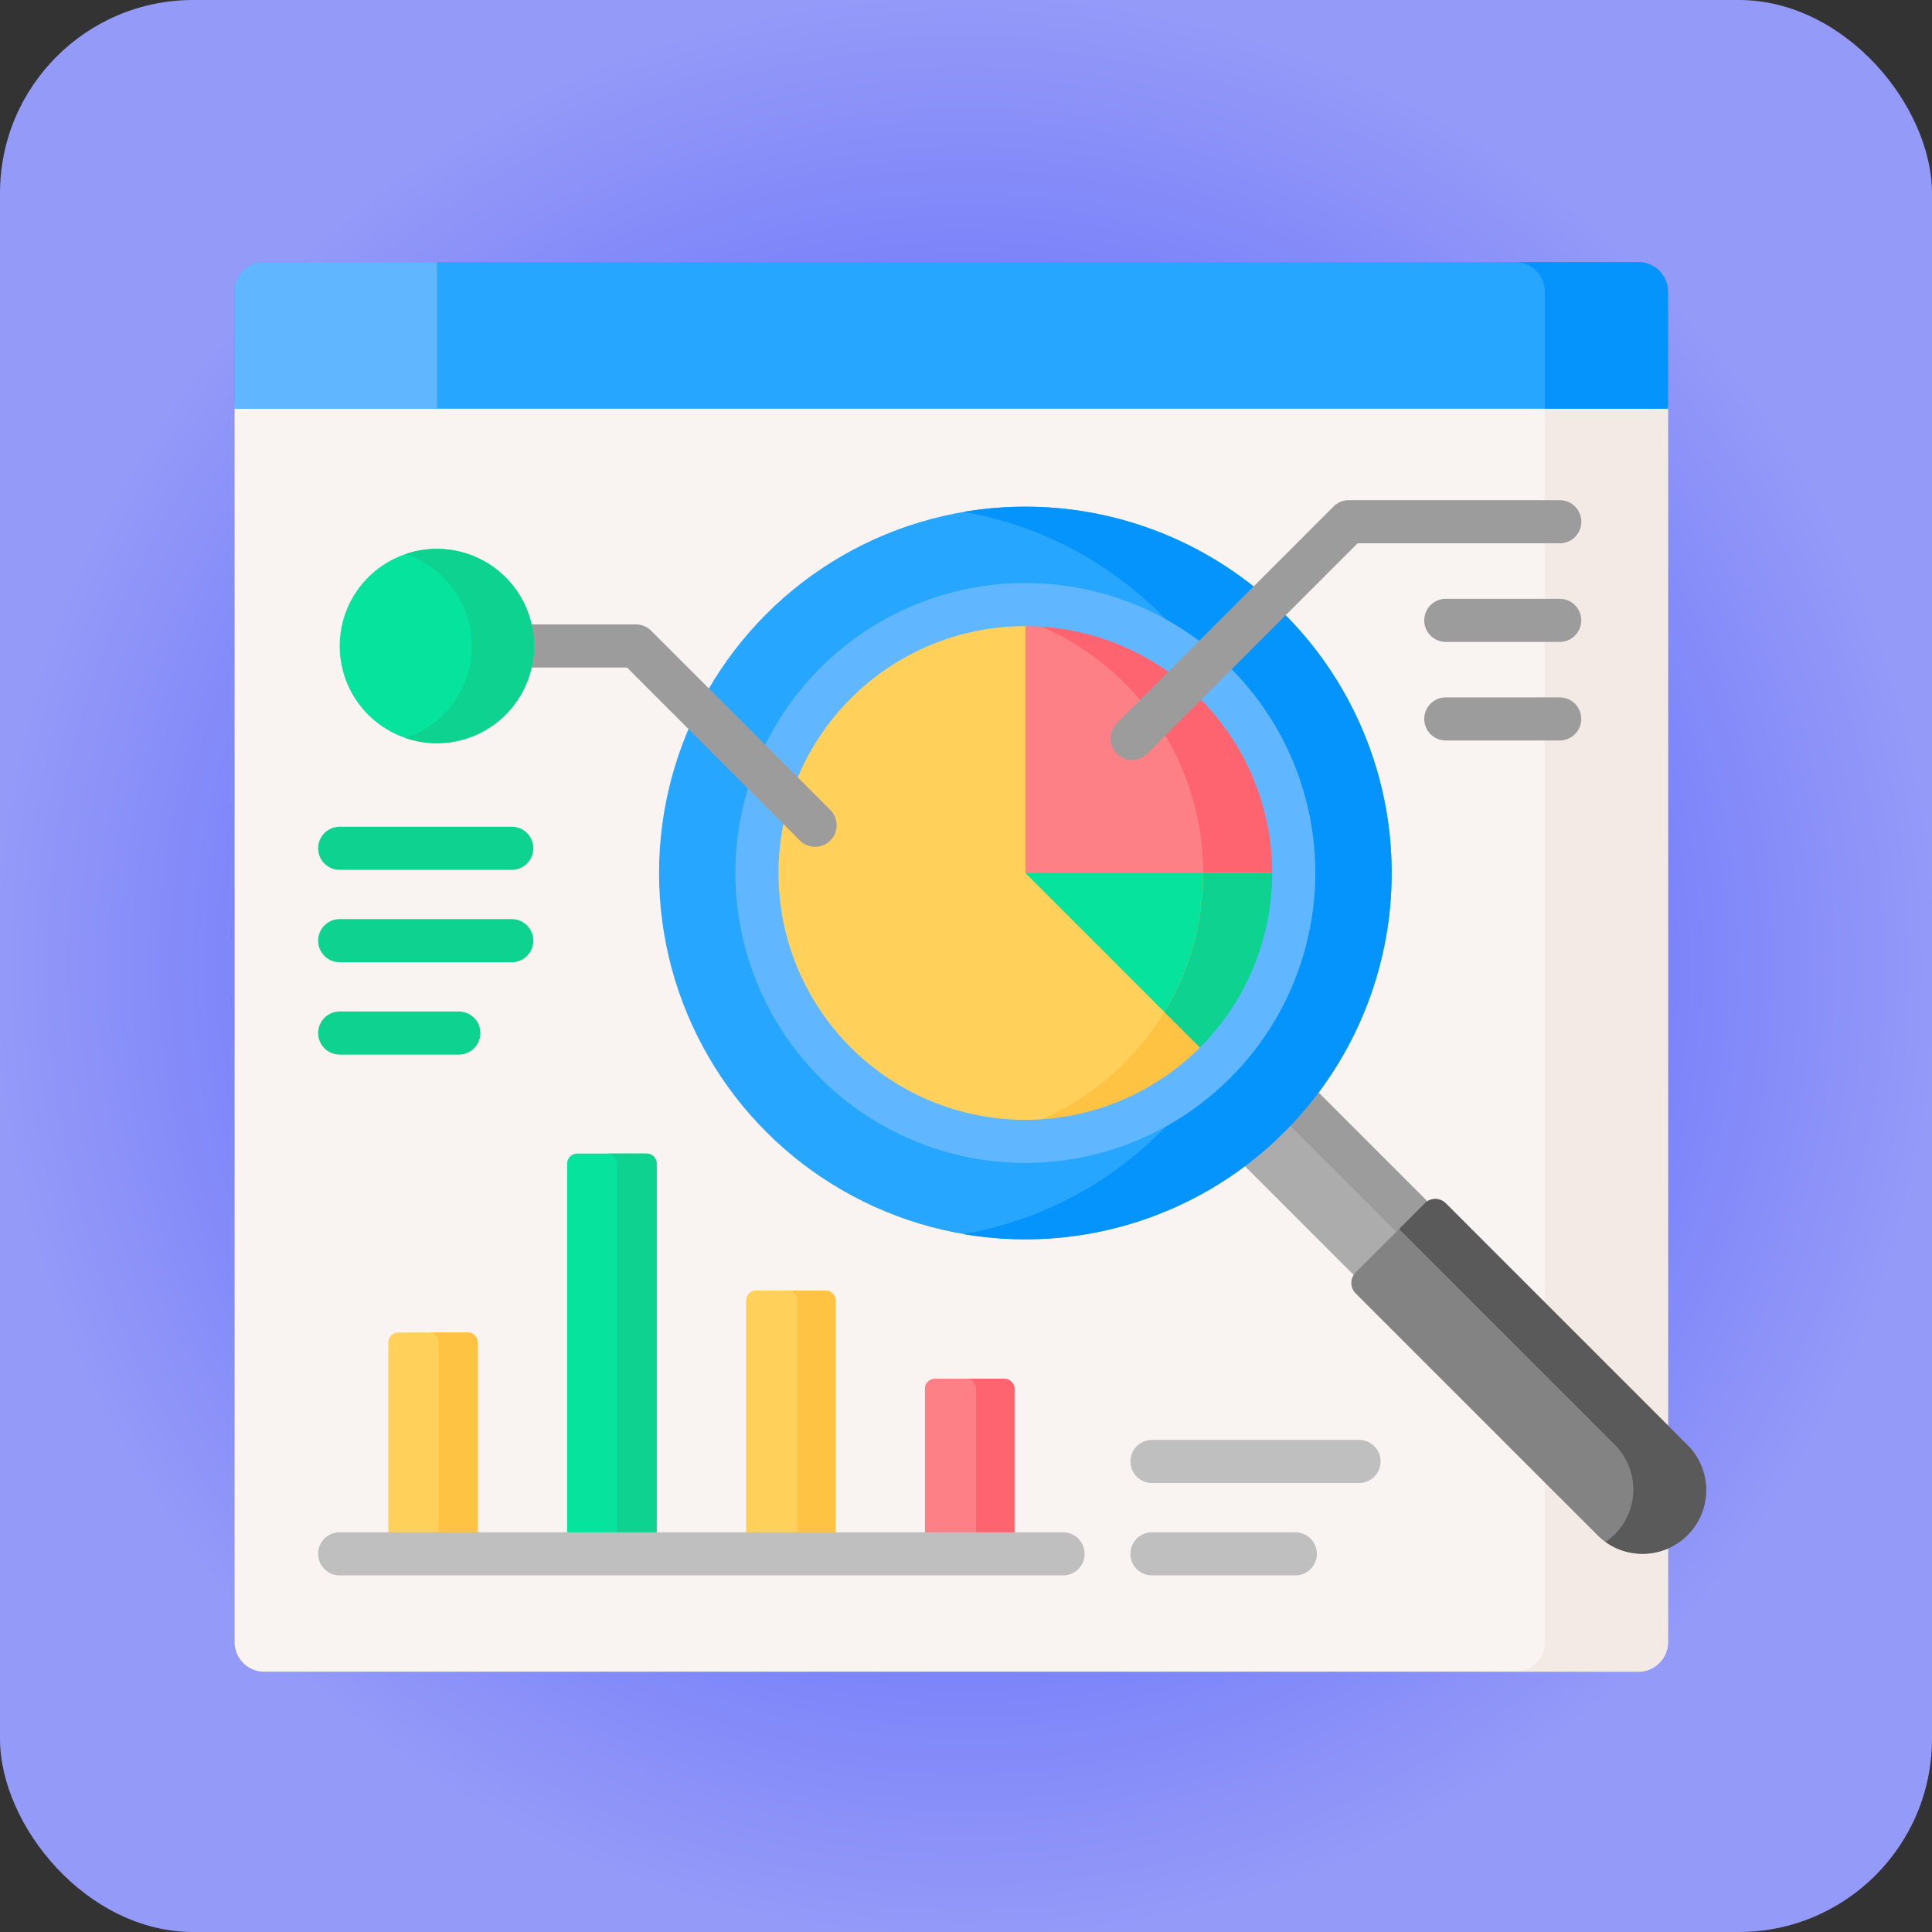 <svg xmlns="http://www.w3.org/2000/svg" xmlns:xlink="http://www.w3.org/1999/xlink" width="140" height="140" viewBox="0 0 140 140">
  <rect x="0" y="0" width="140" height="140" fill="#333333" stroke="none"/>
  <defs>
    <radialGradient id="radial-gradient" cx="0.5" cy="0.5" r="0.5" gradientUnits="objectBoundingBox">
      <stop offset="0" stop-color="#3f4afc"/>
      <stop offset="1" stop-color="#949af8"/>
    </radialGradient>
  </defs>
  <g id="Grupo_1071618" data-name="Grupo 1071618" transform="translate(-254 -2738)">
    <rect id="Rectángulo_375574" data-name="Rectángulo 375574" width="140" height="140" rx="14" transform="translate(254 2738)" fill="url(#radial-gradient)"/>
    <g id="statistical-analysis" transform="translate(271 2746.195)">
      <g id="Grupo_1071615" data-name="Grupo 1071615" transform="translate(0 10.805)">
        <g id="Grupo_1071585" data-name="Grupo 1071585" transform="translate(0 10.403)">
          <path id="Trazado_818129" data-name="Trazado 818129" d="M0,60.754v89.588a2.146,2.146,0,0,0,2.146,2.146h99.577a2.146,2.146,0,0,0,2.146-2.146V60.754Z" transform="translate(0 -60.754)" fill="#f9f3f1"/>
        </g>
        <g id="Grupo_1071586" data-name="Grupo 1071586" transform="translate(92.799 10.403)">
          <path id="Trazado_818130" data-name="Trazado 818130" d="M464.779,134.649v-73.9h-8.924v64.971Z" transform="translate(-453.709 -60.754)" fill="#f3eae6"/>
          <path id="Trazado_818131" data-name="Trazado 818131" d="M451.512,439.2l-3.813-3.813v11.56a2.146,2.146,0,0,1-2.146,2.146h8.924a2.146,2.146,0,0,0,2.146-2.146v-6.783A4.615,4.615,0,0,1,451.512,439.2Z" transform="translate(-445.553 -357.362)" fill="#f3eae6"/>
        </g>
        <g id="Grupo_1071587" data-name="Grupo 1071587" transform="translate(0 0)">
          <path id="Trazado_818132" data-name="Trazado 818132" d="M101.723,10.8H2.146A2.146,2.146,0,0,0,0,12.951v8.472H103.868V12.951A2.146,2.146,0,0,0,101.723,10.8Z" transform="translate(0 -10.805)" fill="#26a6fe"/>
        </g>
        <g id="Grupo_1071588" data-name="Grupo 1071588" transform="translate(92.799 0)">
          <path id="Trazado_818133" data-name="Trazado 818133" d="M454.477,10.8h-8.924a2.146,2.146,0,0,1,2.146,2.146v8.472h8.924V12.951A2.146,2.146,0,0,0,454.477,10.8Z" transform="translate(-445.553 -10.805)" fill="#0593fc"/>
        </g>
        <g id="Grupo_1071589" data-name="Grupo 1071589">
          <path id="Trazado_818134" data-name="Trazado 818134" d="M2.146,10.8A2.146,2.146,0,0,0,0,12.951v8.472H14.657V10.8Z" transform="translate(0 -10.805)" fill="#60b7ff"/>
        </g>
        <g id="Grupo_1071601" data-name="Grupo 1071601" transform="translate(30.757 17.716)">
          <g id="Grupo_1071590" data-name="Grupo 1071590" transform="translate(42.295 42.295)">
            <path id="Trazado_818135" data-name="Trazado 818135" d="M359.08,312.282l5.011-5.011a.86.86,0,0,1,.187-.137l-8.2-8.2a26.56,26.56,0,0,1-5.336,5.336l8.2,8.2A.839.839,0,0,1,359.08,312.282Z" transform="translate(-350.744 -298.935)" fill="#acacac"/>
          </g>
          <g id="Grupo_1071591" data-name="Grupo 1071591" transform="translate(45.747 42.456)">
            <path id="Trazado_818136" data-name="Trazado 818136" d="M377.061,307.731a1.082,1.082,0,0,1,.18-.144l-7.879-7.879a26.657,26.657,0,0,1-2.045,2.414l7.676,7.676Z" transform="translate(-367.317 -299.708)" fill="#9c9c9c"/>
          </g>
          <g id="Grupo_1071592" data-name="Grupo 1071592" transform="translate(50.165 50.165)">
            <path id="Trazado_818137" data-name="Trazado 818137" d="M412.893,361.084a4.616,4.616,0,0,1-6.528,0l-17.521-17.521a1.072,1.072,0,0,1,0-1.517l5.011-5.011a1.073,1.073,0,0,1,1.517,0l17.521,17.521A4.616,4.616,0,0,1,412.893,361.084Z" transform="translate(-388.529 -336.72)" fill="#838383"/>
          </g>
          <g id="Grupo_1071593" data-name="Grupo 1071593" transform="translate(53.627 50.165)">
            <path id="Trazado_818138" data-name="Trazado 818138" d="M426.055,354.555l-17.521-17.521a1.073,1.073,0,0,0-1.517,0l-1.863,1.863,15.613,15.613a4.6,4.6,0,0,1-.65,7.066,4.614,4.614,0,0,0,5.939-7.021Z" transform="translate(-405.153 -336.719)" fill="#5a5a5a"/>
          </g>
          <g id="Grupo_1071594" data-name="Grupo 1071594">
            <circle id="Elipse_9670" data-name="Elipse 9670" cx="26.544" cy="26.544" r="26.544" fill="#26a6fe"/>
          </g>
          <g id="Grupo_1071595" data-name="Grupo 1071595" transform="translate(22.055)">
            <path id="Trazado_818139" data-name="Trazado 818139" d="M258.054,95.864a26.707,26.707,0,0,0-4.489.38,26.564,26.564,0,0,1,18.178,12.349,19.447,19.447,0,0,1,0,27.631,26.565,26.565,0,0,1-18.178,12.349,26.545,26.545,0,1,0,4.489-52.708Z" transform="translate(-253.565 -95.864)" fill="#0593fc"/>
          </g>
          <g id="Grupo_1071600" data-name="Grupo 1071600" transform="translate(5.532 5.532)">
            <g id="Grupo_1071596" data-name="Grupo 1071596" transform="translate(1.562 1.562)">
              <circle id="Elipse_9671" data-name="Elipse 9671" cx="19.45" cy="19.45" r="19.45" fill="#ffd15b"/>
            </g>
            <path id="Trazado_818140" data-name="Trazado 818140" d="M293.387,222.311H275.824l-.7.208,13.753,13.753a19.389,19.389,0,0,0,5.7-13.753Z" transform="translate(-254.108 -201.507)" fill="#05e39c"/>
            <path id="Trazado_818141" data-name="Trazado 818141" d="M262.65,129.928a19.574,19.574,0,0,0-3.281.277,19.452,19.452,0,0,1,0,38.345,19.45,19.45,0,1,0,3.281-38.622Z" transform="translate(-241.638 -128.366)" fill="#ffc344"/>
            <path id="Trazado_818142" data-name="Trazado 818142" d="M323.49,233.385l3.678,3.678a19.389,19.389,0,0,0,5.7-13.753H326.3A19.35,19.35,0,0,1,323.49,233.385Z" transform="translate(-292.404 -202.298)" fill="#0ed290"/>
            <g id="Grupo_1071597" data-name="Grupo 1071597" transform="translate(21.012 1.562)">
              <path id="Trazado_818143" data-name="Trazado 818143" d="M275.12,129.928v19.45h19.45A19.45,19.45,0,0,0,275.12,129.928Z" transform="translate(-275.12 -129.928)" fill="#fd8087"/>
            </g>
            <path id="Trazado_818144" data-name="Trazado 818144" d="M275.12,131.064a19.455,19.455,0,0,1,12.888,18.312h6.561a19.45,19.45,0,0,0-19.45-19.45Z" transform="translate(-254.108 -128.365)" fill="#fe646f"/>
            <g id="Grupo_1071599" data-name="Grupo 1071599">
              <g id="Grupo_1071598" data-name="Grupo 1071598">
                <path id="Trazado_818145" data-name="Trazado 818145" d="M195.249,164.45a21.012,21.012,0,1,1,21.012-21.012A21.035,21.035,0,0,1,195.249,164.45Zm0-38.9a17.888,17.888,0,1,0,17.888,17.888,17.908,17.908,0,0,0-17.888-17.888Z" transform="translate(-174.237 -122.427)" fill="#60b7ff"/>
              </g>
            </g>
          </g>
        </g>
        <g id="Grupo_1071602" data-name="Grupo 1071602" transform="translate(63.472 17.25)">
          <path id="Trazado_818146" data-name="Trazado 818146" d="M306.308,112.446a1.562,1.562,0,0,1-1.1-2.667l15.7-15.7a1.561,1.561,0,0,1,1.1-.458H337.3a1.562,1.562,0,0,1,0,3.124H322.651l-15.238,15.238A1.559,1.559,0,0,1,306.308,112.446Z" transform="translate(-304.746 -93.626)" fill="#9c9c9c"/>
        </g>
        <g id="Grupo_1071603" data-name="Grupo 1071603" transform="translate(86.207 24.392)">
          <path id="Trazado_818147" data-name="Trazado 818147" d="M423.718,131.041h-8.251a1.562,1.562,0,0,1,0-3.124h8.251a1.562,1.562,0,0,1,0,3.124Z" transform="translate(-413.905 -127.917)" fill="#9c9c9c"/>
        </g>
        <g id="Grupo_1071604" data-name="Grupo 1071604" transform="translate(86.207 31.534)">
          <path id="Trazado_818148" data-name="Trazado 818148" d="M423.718,165.333h-8.251a1.562,1.562,0,0,1,0-3.124h8.251a1.562,1.562,0,0,1,0,3.124Z" transform="translate(-413.905 -162.209)" fill="#9c9c9c"/>
        </g>
        <g id="Grupo_1071607" data-name="Grupo 1071607" transform="translate(6.055 64.594)">
          <g id="Grupo_1071605" data-name="Grupo 1071605" transform="translate(5.085)">
            <path id="Trazado_818149" data-name="Trazado 818149" d="M59.965,397.857V383.9a.728.728,0,0,0-.728-.728H54.212a.728.728,0,0,0-.728.728v13.96Z" transform="translate(-53.484 -370.207)" fill="#ffd15b"/>
            <path id="Trazado_818150" data-name="Trazado 818150" d="M70.338,383.169H67.505a.728.728,0,0,1,.728.728v13.96h2.833V383.9A.728.728,0,0,0,70.338,383.169Z" transform="translate(-64.585 -370.207)" fill="#ffc344"/>
            <path id="Trazado_818151" data-name="Trazado 818151" d="M122.2,348.587V321.666a.728.728,0,0,0-.728-.728h-5.025a.728.728,0,0,0-.728.728v26.921Z" transform="translate(-102.76 -320.938)" fill="#05e39c"/>
            <path id="Trazado_818152" data-name="Trazado 818152" d="M132.387,320.937H129.5a.728.728,0,0,1,.728.728v26.922h2.883V321.665a.728.728,0,0,0-.728-.728Z" transform="translate(-113.671 -320.937)" fill="#0ed290"/>
            <path id="Trazado_818153" data-name="Trazado 818153" d="M184.442,386.315v-17a.728.728,0,0,0-.728-.728h-5.025a.728.728,0,0,0-.728.728v17Z" transform="translate(-152.035 -358.666)" fill="#ffd15b"/>
            <path id="Trazado_818154" data-name="Trazado 818154" d="M195.134,368.591h-2.749a.728.728,0,0,1,.728.728v17h2.749v-17A.728.728,0,0,0,195.134,368.591Z" transform="translate(-163.455 -358.666)" fill="#ffc344"/>
            <path id="Trazado_818155" data-name="Trazado 818155" d="M246.68,410.633v-10.6a.728.728,0,0,0-.728-.728h-5.025a.728.728,0,0,0-.728.728v10.6Z" transform="translate(-201.31 -382.983)" fill="#fd8087"/>
            <path id="Trazado_818156" data-name="Trazado 818156" d="M246.68,410.633v-10.6a.728.728,0,0,0-.728-.728h-5.025a.728.728,0,0,0-.728.728v10.6Z" transform="translate(-201.31 -382.983)" fill="#fd8087"/>
            <path id="Trazado_818157" data-name="Trazado 818157" d="M257.278,399.306H254.5a.728.728,0,0,1,.728.728v10.6h2.774v-10.6A.728.728,0,0,0,257.278,399.306Z" transform="translate(-212.636 -382.983)" fill="#fe646f"/>
          </g>
          <g id="Grupo_1071606" data-name="Grupo 1071606" transform="translate(0 27.441)">
            <path id="Trazado_818158" data-name="Trazado 818158" d="M83.048,455.814H30.633a1.562,1.562,0,0,1,0-3.124H83.048a1.562,1.562,0,0,1,0,3.124Z" transform="translate(-29.071 -452.69)" fill="#bfbfbf"/>
          </g>
        </g>
        <path id="Trazado_818159" data-name="Trazado 818159" d="M124.163,150.287,111.179,137.3a1.561,1.561,0,0,0-1.1-.458H102.3a6.786,6.786,0,0,1,0,3.124h7.13L121.954,152.5a1.562,1.562,0,0,0,2.209-2.209Z" transform="translate(-80.992 -110.594)" fill="#9c9c9c"/>
        <g id="Grupo_1071611" data-name="Grupo 1071611" transform="translate(6.055 40.909)">
          <g id="Grupo_1071608" data-name="Grupo 1071608">
            <path id="Trazado_818160" data-name="Trazado 818160" d="M43.1,210.343H30.633a1.562,1.562,0,1,1,0-3.124H43.1a1.562,1.562,0,0,1,0,3.124Z" transform="translate(-29.071 -207.219)" fill="#0ed290"/>
          </g>
          <g id="Grupo_1071609" data-name="Grupo 1071609" transform="translate(0 6.694)">
            <path id="Trazado_818161" data-name="Trazado 818161" d="M43.1,242.481H30.633a1.562,1.562,0,0,1,0-3.124H43.1a1.562,1.562,0,0,1,0,3.124Z" transform="translate(-29.071 -239.357)" fill="#0ed290"/>
          </g>
          <g id="Grupo_1071610" data-name="Grupo 1071610" transform="translate(0 13.387)">
            <path id="Trazado_818162" data-name="Trazado 818162" d="M39.262,274.62H30.633a1.562,1.562,0,0,1,0-3.124h8.629a1.562,1.562,0,0,1,0,3.124Z" transform="translate(-29.071 -271.496)" fill="#0ed290"/>
          </g>
        </g>
        <g id="Grupo_1071614" data-name="Grupo 1071614" transform="translate(64.914 85.341)">
          <g id="Grupo_1071612" data-name="Grupo 1071612">
            <path id="Trazado_818163" data-name="Trazado 818163" d="M328.234,423.676h-15a1.562,1.562,0,0,1,0-3.124h15a1.562,1.562,0,0,1,0,3.124Z" transform="translate(-311.669 -420.552)" fill="#bfbfbf"/>
          </g>
          <g id="Grupo_1071613" data-name="Grupo 1071613" transform="translate(0 6.694)">
            <path id="Trazado_818164" data-name="Trazado 818164" d="M323.618,455.814H313.231a1.562,1.562,0,0,1,0-3.124h10.387a1.562,1.562,0,0,1,0,3.124Z" transform="translate(-311.669 -452.69)" fill="#bfbfbf"/>
          </g>
        </g>
      </g>
      <g id="Grupo_1071616" data-name="Grupo 1071616" transform="translate(7.617 31.579)">
        <circle id="Elipse_9672" data-name="Elipse 9672" cx="7.04" cy="7.04" r="7.04" fill="#05e39c"/>
      </g>
      <g id="Grupo_1071617" data-name="Grupo 1071617" transform="translate(12.404 31.579)">
        <path id="Trazado_818165" data-name="Trazado 818165" d="M61.808,110.545a7.023,7.023,0,0,0-2.253.371,7.04,7.04,0,0,1,0,13.339,7.04,7.04,0,1,0,2.253-13.709Z" transform="translate(-59.555 -110.545)" fill="#0ed290"/>
      </g>
    </g>
  </g>
</svg>
